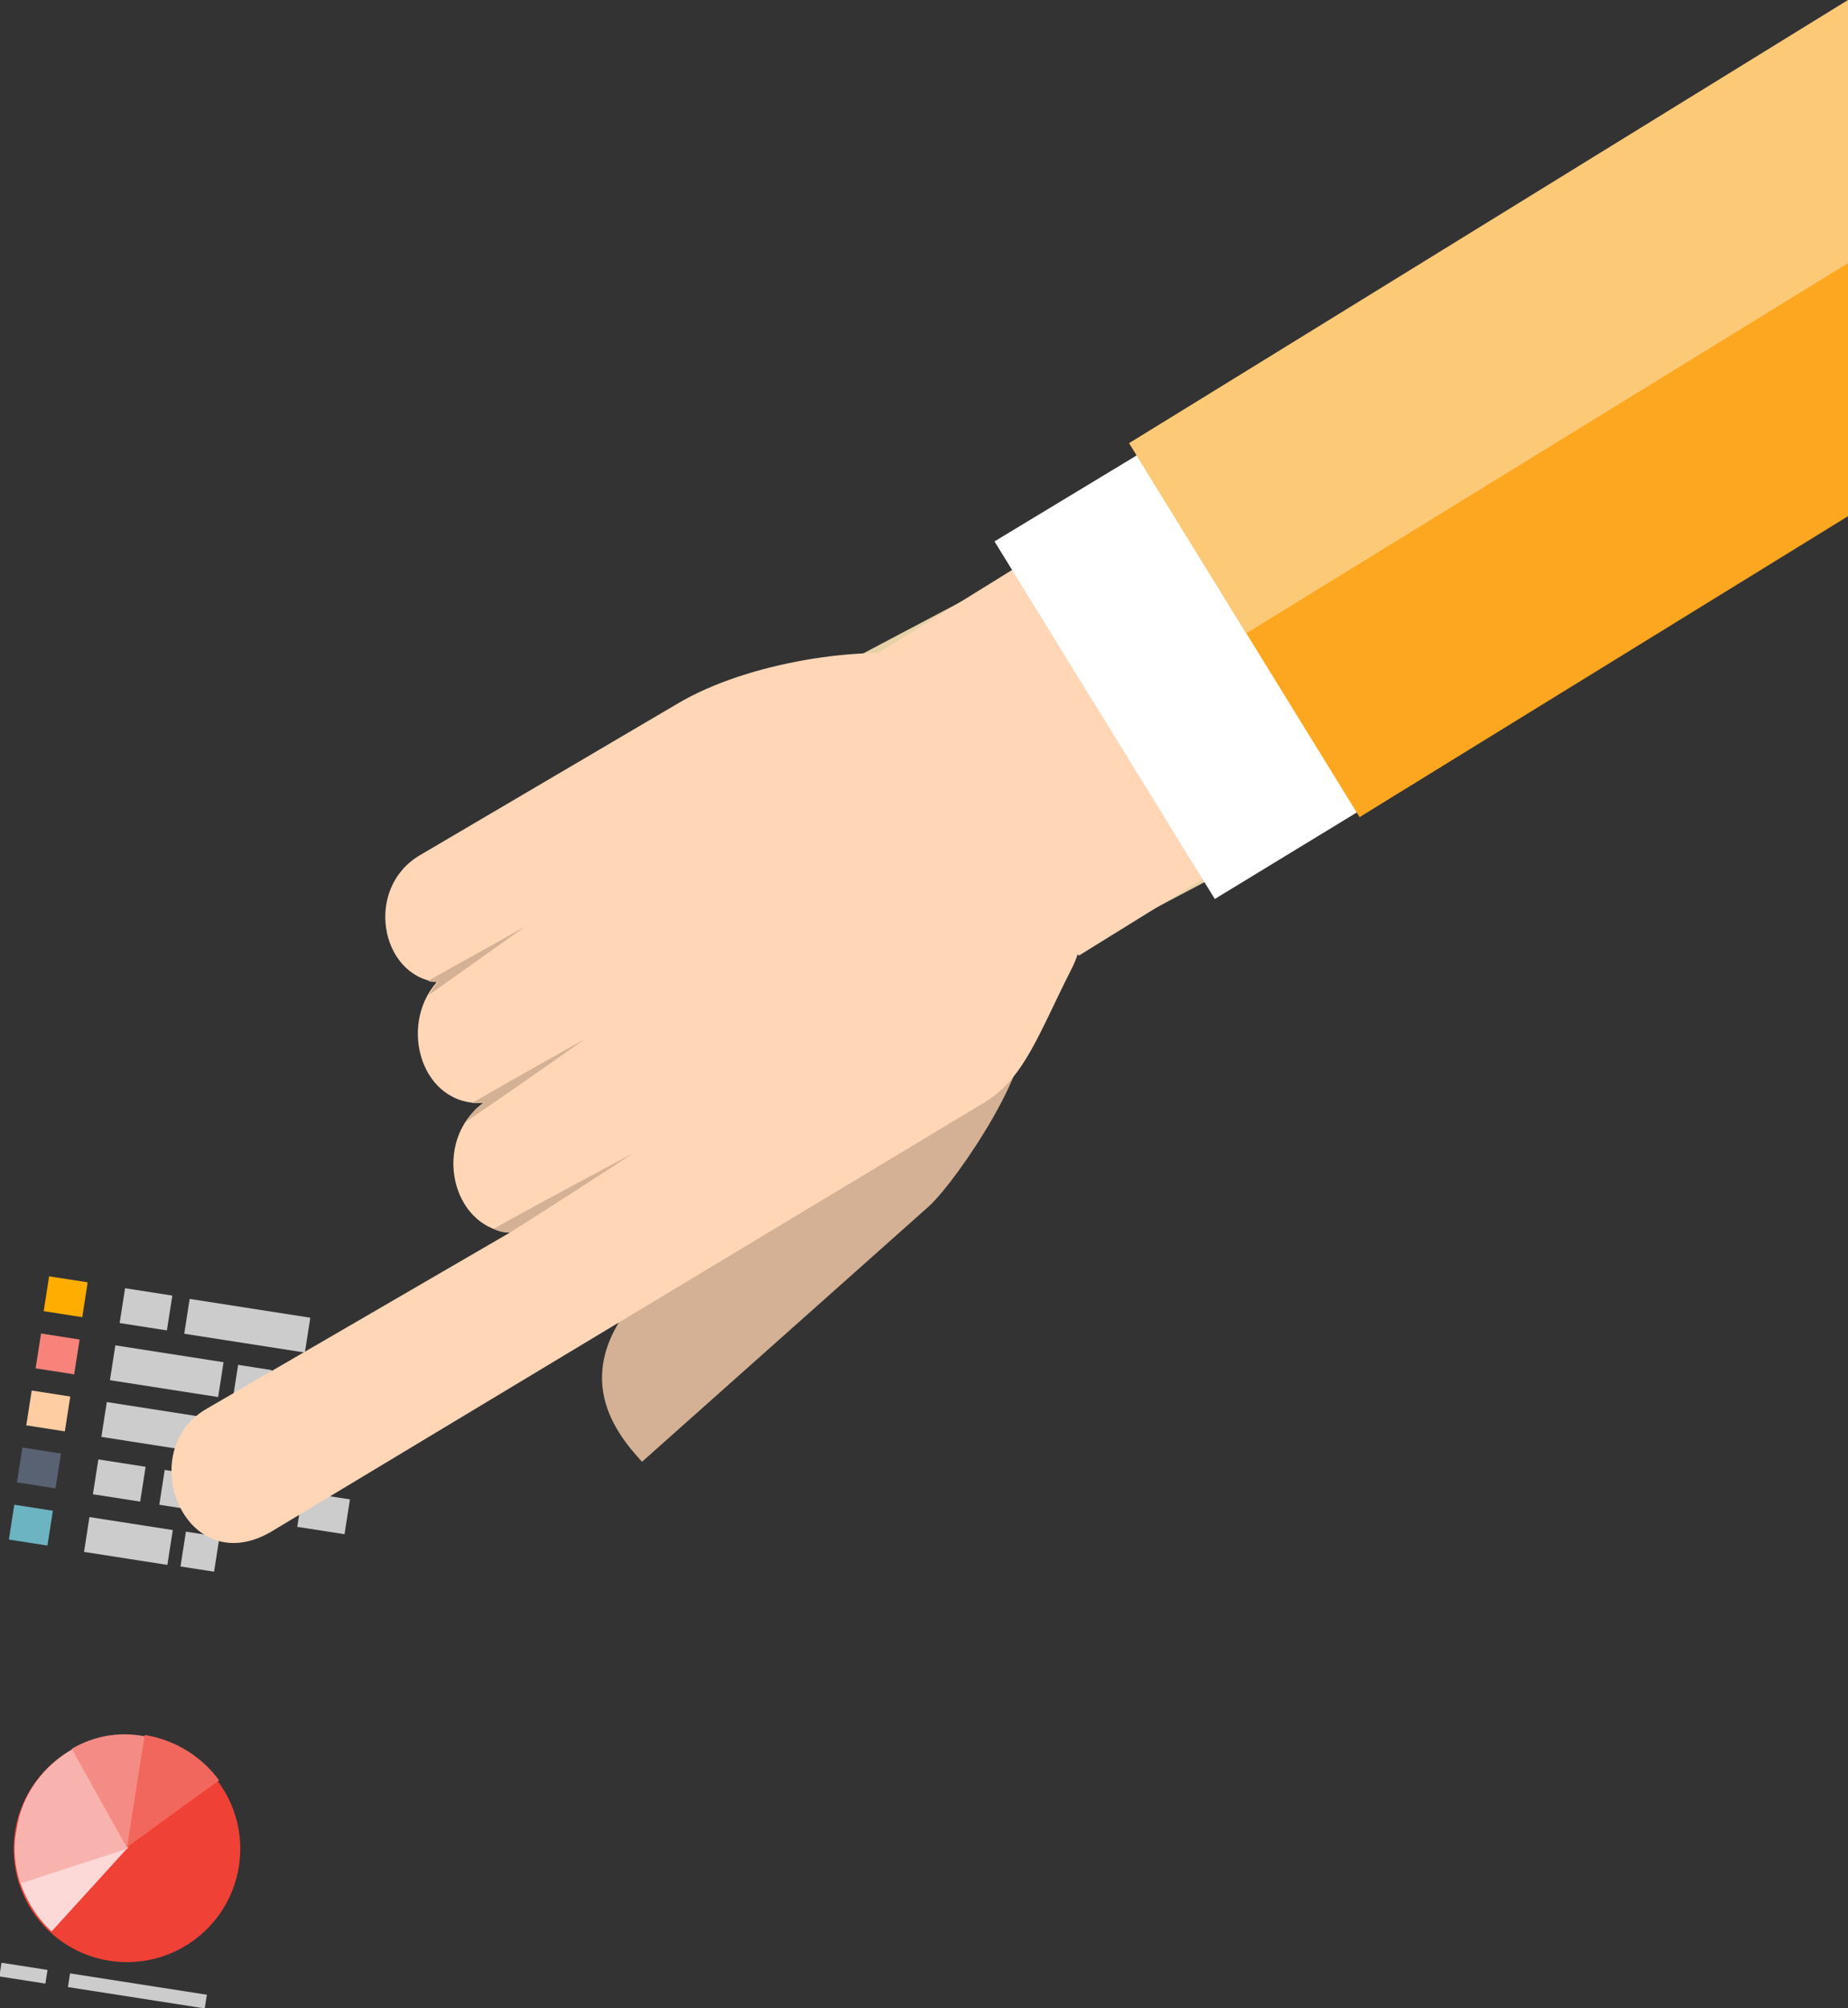 <!-- Generator: Adobe Illustrator 21.0.2, SVG Export Plug-In  -->
<svg version="1.1"
	 xmlns="http://www.w3.org/2000/svg" xmlns:xlink="http://www.w3.org/1999/xlink" xmlns:a="http://ns.adobe.com/AdobeSVGViewerExtensions/3.0/"
	 x="0px" y="0px" width="146.8px" height="159.5px" viewBox="0 0 146.8 159.5" style="enable-background:new 0 0 146.8 159.5;"
	 xml:space="preserve">
<rect x="0" y="0" width="146.8" height="159.5" fill="#333333" stroke="none"/>
<style type="text/css">
	.st0{fill-rule:evenodd;clip-rule:evenodd;fill:#EF4136;}
	.st1{fill-rule:evenodd;clip-rule:evenodd;fill:#FCD8D6;}
	.st2{fill-rule:evenodd;clip-rule:evenodd;fill:#F9B3AF;}
	.st3{fill-rule:evenodd;clip-rule:evenodd;fill:#F48C85;}
	.st4{fill-rule:evenodd;clip-rule:evenodd;fill:#F2675D;}
	.st5{fill-rule:evenodd;clip-rule:evenodd;fill:#CCCCCC;}
	.st6{fill-rule:evenodd;clip-rule:evenodd;fill:#FFAE00;}
	.st7{fill-rule:evenodd;clip-rule:evenodd;fill:#F7837B;}
	.st8{fill-rule:evenodd;clip-rule:evenodd;fill:#FFCDA1;}
	.st9{fill-rule:evenodd;clip-rule:evenodd;fill:#596273;}
	.st10{fill-rule:evenodd;clip-rule:evenodd;fill:#6DB4C2;}
	.st11{fill-rule:evenodd;clip-rule:evenodd;fill:#E7D1A7;}
	.st12{fill-rule:evenodd;clip-rule:evenodd;fill:#FFD7B7;}
	.st13{fill-rule:evenodd;clip-rule:evenodd;fill:#FFFFFF;}
	.st14{fill-rule:evenodd;clip-rule:evenodd;fill:#FCA71F;}
	.st15{fill-rule:evenodd;clip-rule:evenodd;fill:#FCC977;}
	.st16{fill-rule:evenodd;clip-rule:evenodd;fill:#D4B194;}
</style>
<defs>
</defs>
<g>
	<g>
		<g>
			<ellipse transform="matrix(0.154 -0.988 0.988 0.154 -136.409 134.228)" class="st0" cx="10.1" cy="146.7" rx="9" ry="9"/>
			<path class="st1" d="M4.1,153.4c-1.1-1-2-2.4-2.5-3.9l8.6-2.8L4.1,153.4z"/>
			<path class="st2" d="M1.6,149.6c-0.4-1.3-0.6-2.8-0.3-4.2c0.4-2.9,2.2-5.2,4.5-6.5l4.4,7.9L1.6,149.6z"/>
			<path class="st3" d="M5.7,138.9c1.7-1,3.7-1.4,5.8-1l-1.4,8.9L5.7,138.9z"/>
			<path class="st4" d="M11.5,137.8l-1.4,8.9l7.3-5.3C16.1,139.6,14,138.2,11.5,137.8z"/>
		</g>
		<g>
			
				<rect x="1.4" y="154.8" transform="matrix(0.154 -0.988 0.988 0.154 -153.209 134.52)" class="st5" width="1.1" height="3.7"/>
			
				<rect x="10.4" y="152.6" transform="matrix(0.154 -0.988 0.988 0.154 -146.975 144.597)" class="st5" width="1.1" height="11"/>
		</g>
		<g>
			
				<rect x="3.9" y="101.4" transform="matrix(0.154 -0.988 0.988 0.154 -97.313 92.375)" class="st6" width="2.8" height="3.1"/>
			
				<rect x="3.2" y="106" transform="matrix(0.154 -0.988 0.988 0.154 -102.392 95.517)" class="st7" width="2.8" height="3.1"/>
			
				<rect x="2.5" y="110.5" transform="matrix(0.154 -0.988 0.988 0.154 -107.471 98.66)" class="st8" width="2.8" height="3.1"/>
			
				<rect x="1.8" y="115" transform="matrix(0.154 -0.988 0.988 0.154 -112.55 101.804)" class="st9" width="2.8" height="3.1"/>
			
				<rect x="1.1" y="119.6" transform="matrix(0.154 -0.988 0.988 0.154 -117.629 104.946)" class="st10" width="2.8" height="3.1"/>
			
				<rect x="10.2" y="102.1" transform="matrix(0.154 -0.988 0.988 0.154 -92.942 99.436)" class="st5" width="2.8" height="3.8"/>
			
				<rect x="11.9" y="104.5" transform="matrix(0.154 -0.988 0.988 0.154 -96.346 105.284)" class="st5" width="2.8" height="8.7"/>
			
				<rect x="12.7" y="107.8" transform="matrix(0.154 -0.988 0.988 0.154 -100.409 110.07)" class="st5" width="2.8" height="11.7"/>
			
				<rect x="18.2" y="100.4" transform="matrix(0.154 -0.988 0.988 0.154 -87.363 108.451)" class="st5" width="2.8" height="9.7"/>
			
				<rect x="18.6" y="108.6" transform="matrix(0.154 -0.988 0.988 0.154 -91.677 112.821)" class="st5" width="2.8" height="2.7"/>
			
				<rect x="24.3" y="107.4" transform="matrix(0.154 -0.988 0.988 0.154 -87.759 119.162)" class="st5" width="2.8" height="6.7"/>
			
				<rect x="24.3" y="118.2" transform="matrix(0.154 -0.988 0.988 0.154 -96.911 127.074)" class="st5" width="2.8" height="3.8"/>
			
				<rect x="16.3" y="114" transform="matrix(0.154 -0.988 0.988 0.154 -102.489 118.062)" class="st5" width="2.8" height="9.7"/>
			
				<rect x="8.1" y="115.7" transform="matrix(0.154 -0.988 0.988 0.154 -108.178 108.864)" class="st5" width="2.8" height="3.8"/>
			
				<rect x="14.5" y="121.9" transform="matrix(0.154 -0.988 0.988 0.154 -108.333 119.969)" class="st5" width="2.8" height="2.7"/>
			
				<rect x="8.8" y="119" transform="matrix(0.154 -0.988 0.988 0.154 -112.252 113.627)" class="st5" width="2.8" height="6.7"/>
		</g>
	</g>
	<g>
		<g>
			<polygon class="st11" points="74.6,81.2 110,62.5 119,33.3 108.5,30.8 64.4,54.1 			"/>
			<polygon class="st12" points="68.4,52.7 110.7,26.5 120.2,27.8 110.4,60.6 85.7,75.9 			"/>
			<polygon class="st13" points="79,43 105.3,27.1 120.2,29.2 109.8,63.3 96.5,71.4 			"/>
			<polygon class="st14" points="89.7,35.2 131.8,9.4 146.8,9.4 146.8,41 108,64.9 			"/>
			<polygon class="st15" points="89.7,35.2 146.8,0 146.8,20.9 99,50.3 			"/>
		</g>
		<g>
			<path class="st16" d="M51,116.1l22.8-20.3c2.3-2.1,9.1-12.2,7.2-14.7c-1.9-2.5-10.1,2.2-12.3,4.4l-16.9,16.3
				C44.8,108.6,48.7,113.6,51,116.1z"/>
			<path class="st12" d="M16.4,111.9l24.1-14c-4.7-0.4-6.2-7.3-2.1-10.3c-4.9,0.3-6.8-6.1-3.7-9.6c-4.5-0.5-5.8-7.5-1.3-10.1
				l20.4-12c5.7-3.4,14.9-4.6,19.3-3.8c12.9,2.2,15.2,18.7,12,24.9c-2.5,4.9-3.7,8.6-6.8,10.5l-56.5,34
				C14.8,125.9,10.5,115.3,16.4,111.9z"/>
			<path class="st16" d="M41.7,73.6c0,0-4.1,2.3-7.7,4.3c0.2,0.1,0.5,0.1,0.8,0.1c-0.3,0.3-0.5,0.6-0.7,1
				C37.5,76.6,41.7,73.6,41.7,73.6L41.7,73.6z M40.4,97.9c-0.4,0-0.8-0.1-1.2-0.3c4.1-2.3,11.1-6,11.1-6s-6.9,4.5-9.8,6.3
				C40.6,97.9,40.5,97.9,40.4,97.9L40.4,97.9z M37,89.1c0.4-0.6,0.8-1.1,1.4-1.5c-0.3,0-0.6,0-0.9,0c4-2.3,9-5.1,9-5.1
				S40.7,86.6,37,89.1z"/>
		</g>
	</g>
</g>
</svg>
